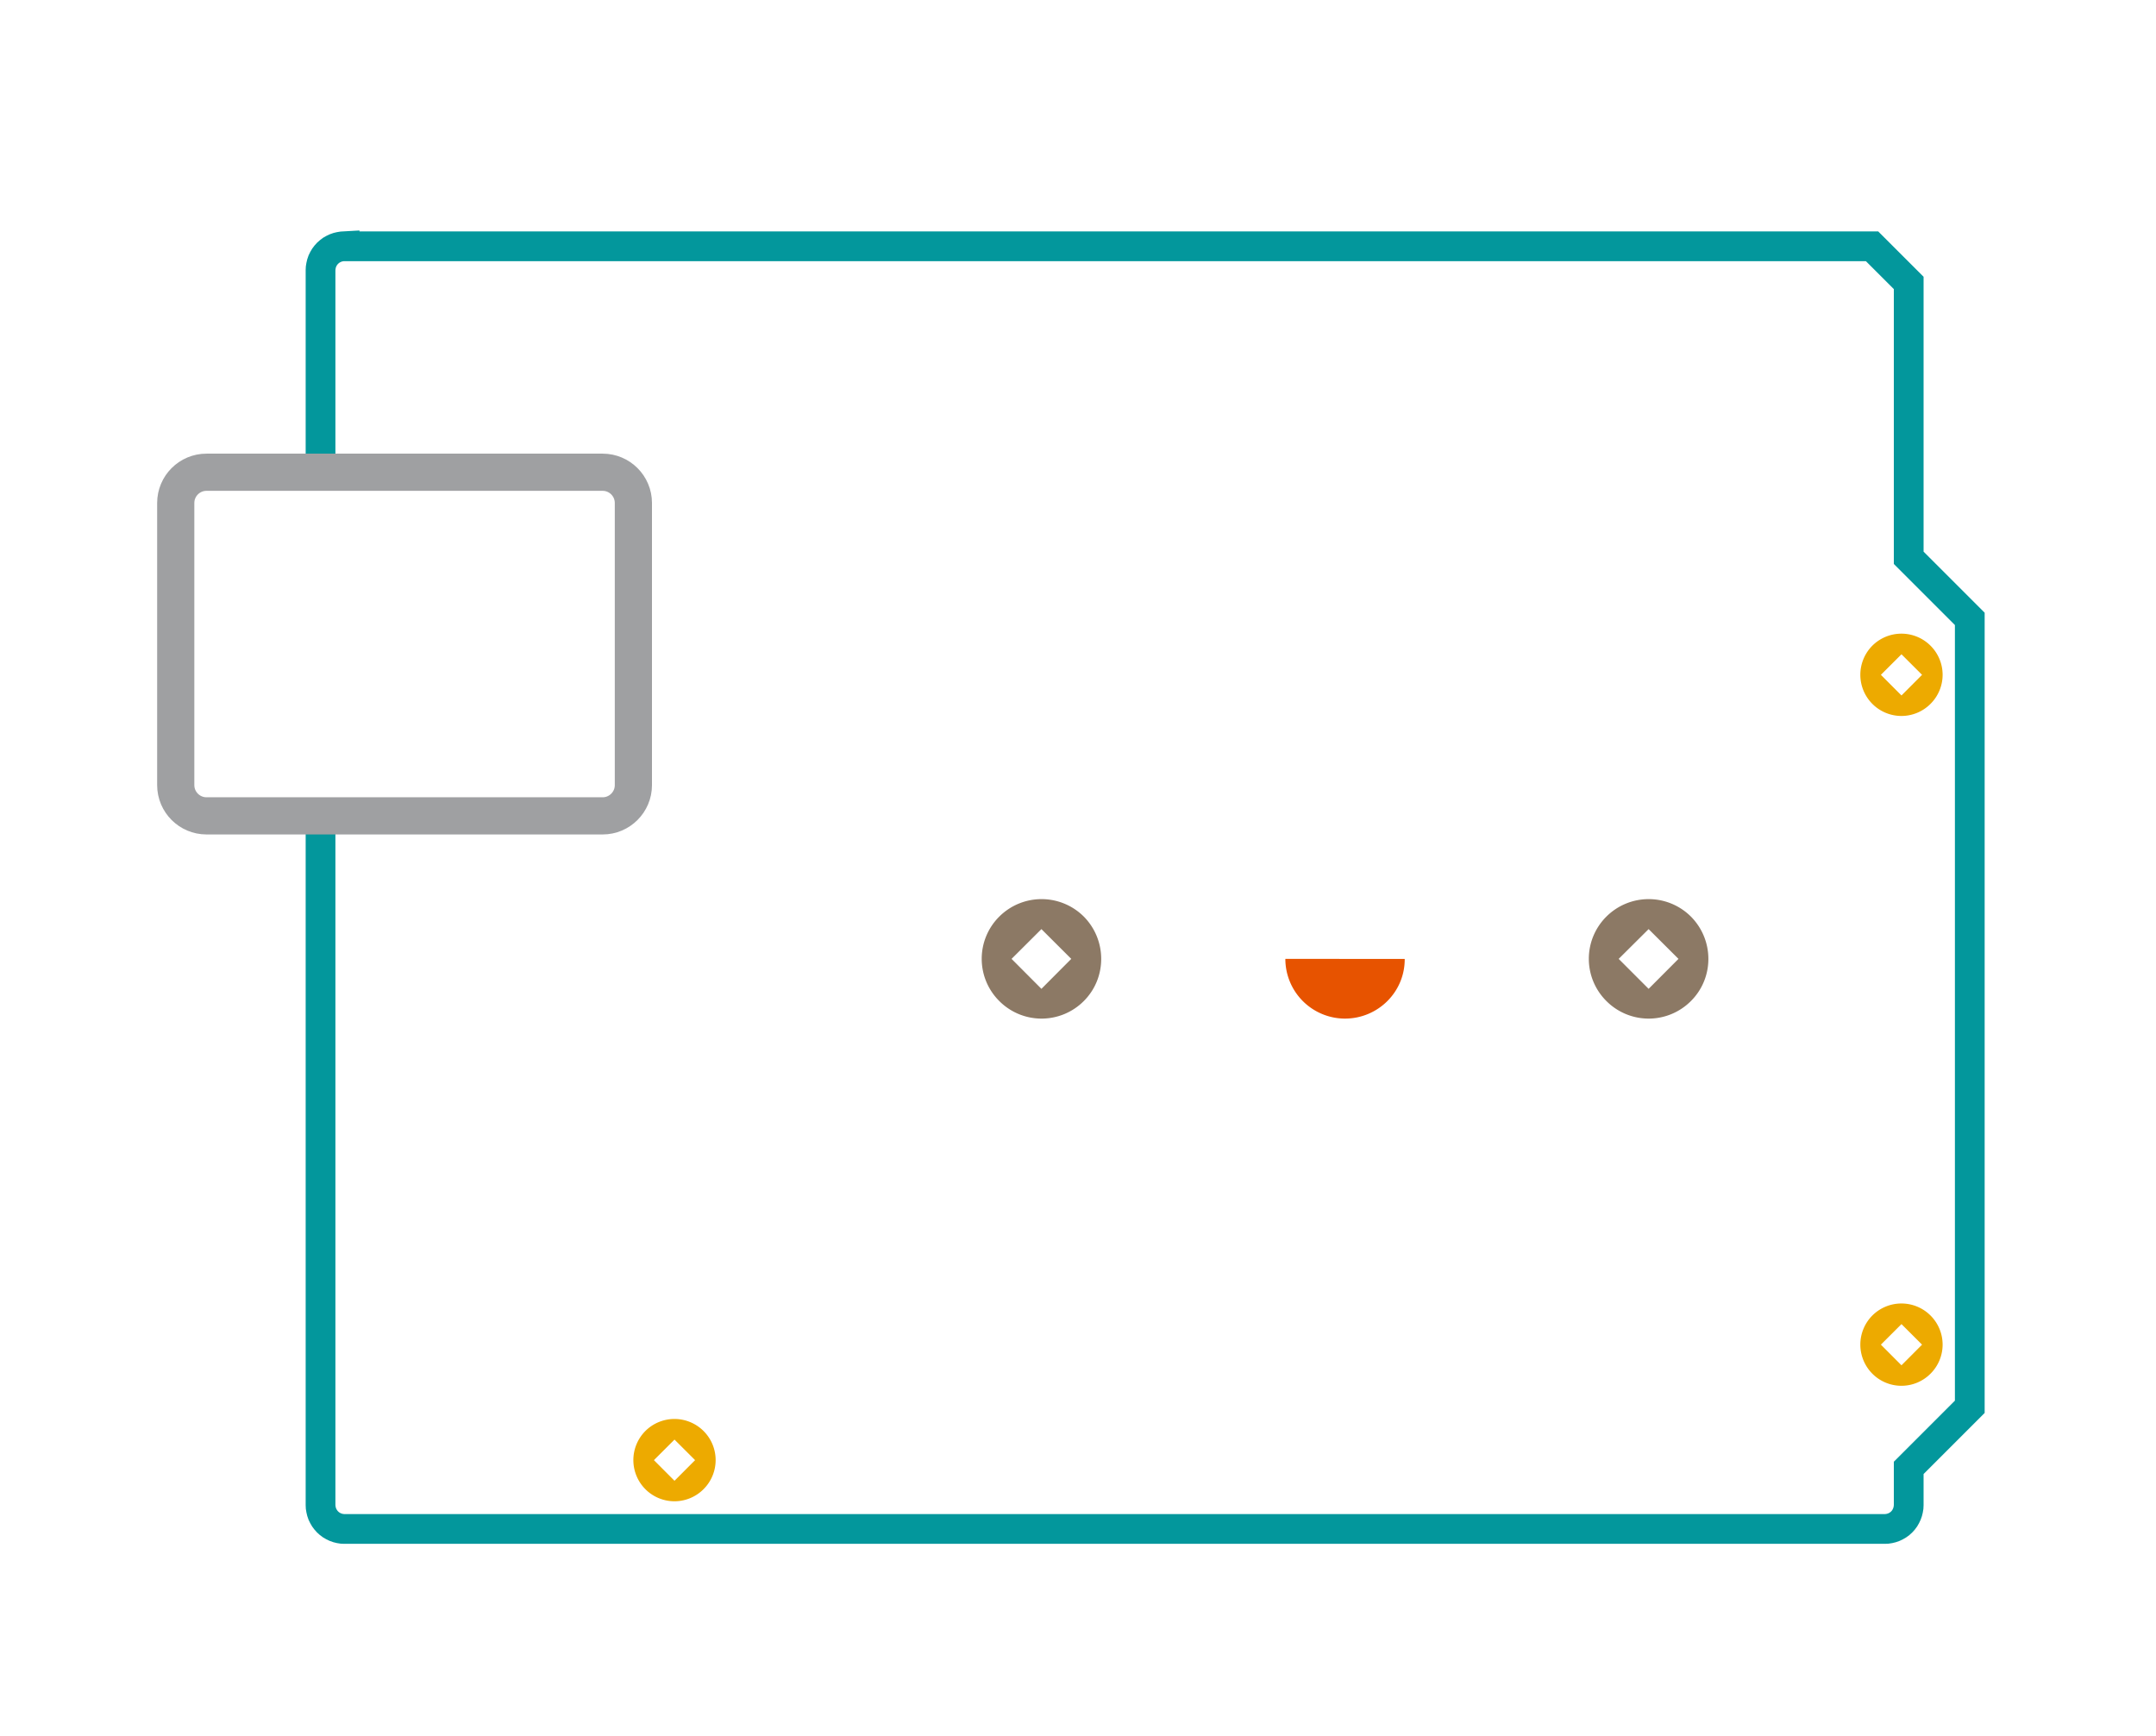 <svg xmlns="http://www.w3.org/2000/svg" width="113" height="91">
  <path fill="#8C7965" d="M84.195 52.467a3.125 3.125 0 0 0 4.429 0c1.22-1.214 1.22-3.197 0-4.427a3.137 3.137 0 0 0-4.429 0 3.119 3.119 0 0 0 0 4.427zm.643-2.21l1.569-1.56 1.565 1.56-1.565 1.57-1.569-1.57zM52.375 52.467a3.125 3.125 0 0 0 4.429 0c1.216-1.214 1.216-3.197 0-4.427a3.137 3.137 0 0 0-4.429 0 3.119 3.119 0 0 0 0 4.427zm.643-2.21l1.565-1.56 1.564 1.56-1.564 1.57-1.565-1.57z"/>
  <path fill="#E75300" d="M73.624 50.26c.01 1.729-1.397 3.121-3.124 3.127a3.13 3.13 0 0 1-3.132-3.131l6.256.004z"/>
  <path fill="none" stroke="#03979C" stroke-width="1.559" stroke-miterlimit="10" d="M16.8 42.761v36.114l.006.126.02.121.028.118.041.119.055.112.062.106.074.099.083.093.093.084.098.073.105.061.113.054.118.042.118.029.122.019.125.005h80.717l.124-.005.122-.019.119-.029.119-.042.112-.054.105-.061.099-.073.093-.084.084-.093.073-.099.061-.106.053-.112.042-.119.029-.118.02-.121.006-.126v-1.94l3.201-3.201V32.437l-3.201-3.201V14.829l-1.921-1.92H18.061v-.004l-.125.007-.122.02-.118.028-.118.042-.113.054-.105.06-.098.075-.093.083-.083.092-.074.099-.062.106-.055.112-.041.119-.028.119-.02.122-.006.123v10.585"/>
  <path fill="none" stroke="#9FA0A2" stroke-width="1.949" stroke-miterlimit="10" d="M10.823 24.751h20.762c.89 0 1.612.722 1.612 1.612v14.786c0 .89-.722 1.612-1.612 1.612H10.823c-.89 0-1.612-.722-1.612-1.612V26.363c0-.89.722-1.612 1.612-1.612z"/>
  <path fill="#EDAA00" d="M101.182 33.842a2.158 2.158 0 0 0-3.049 0 2.161 2.161 0 0 0 0 3.049 2.15 2.15 0 0 0 3.049 0 2.15 2.15 0 0 0 0-3.049zm-1.522 2.609l-1.079-1.082 1.079-1.077 1.079 1.077-1.079 1.082zM101.182 68.949a2.158 2.158 0 0 0-3.049 0 2.161 2.161 0 0 0 0 3.049 2.15 2.15 0 0 0 3.049 0 2.15 2.15 0 0 0 0-3.049zm-1.522 2.609l-1.079-1.082 1.079-1.077 1.079 1.077-1.079 1.082zM36.874 75.002a2.158 2.158 0 0 0-3.049 0 2.161 2.161 0 0 0 0 3.049 2.15 2.15 0 0 0 3.049 0 2.15 2.15 0 0 0 0-3.049zm-1.522 2.609l-1.079-1.082 1.079-1.077 1.079 1.077-1.079 1.082z"/>
</svg>

